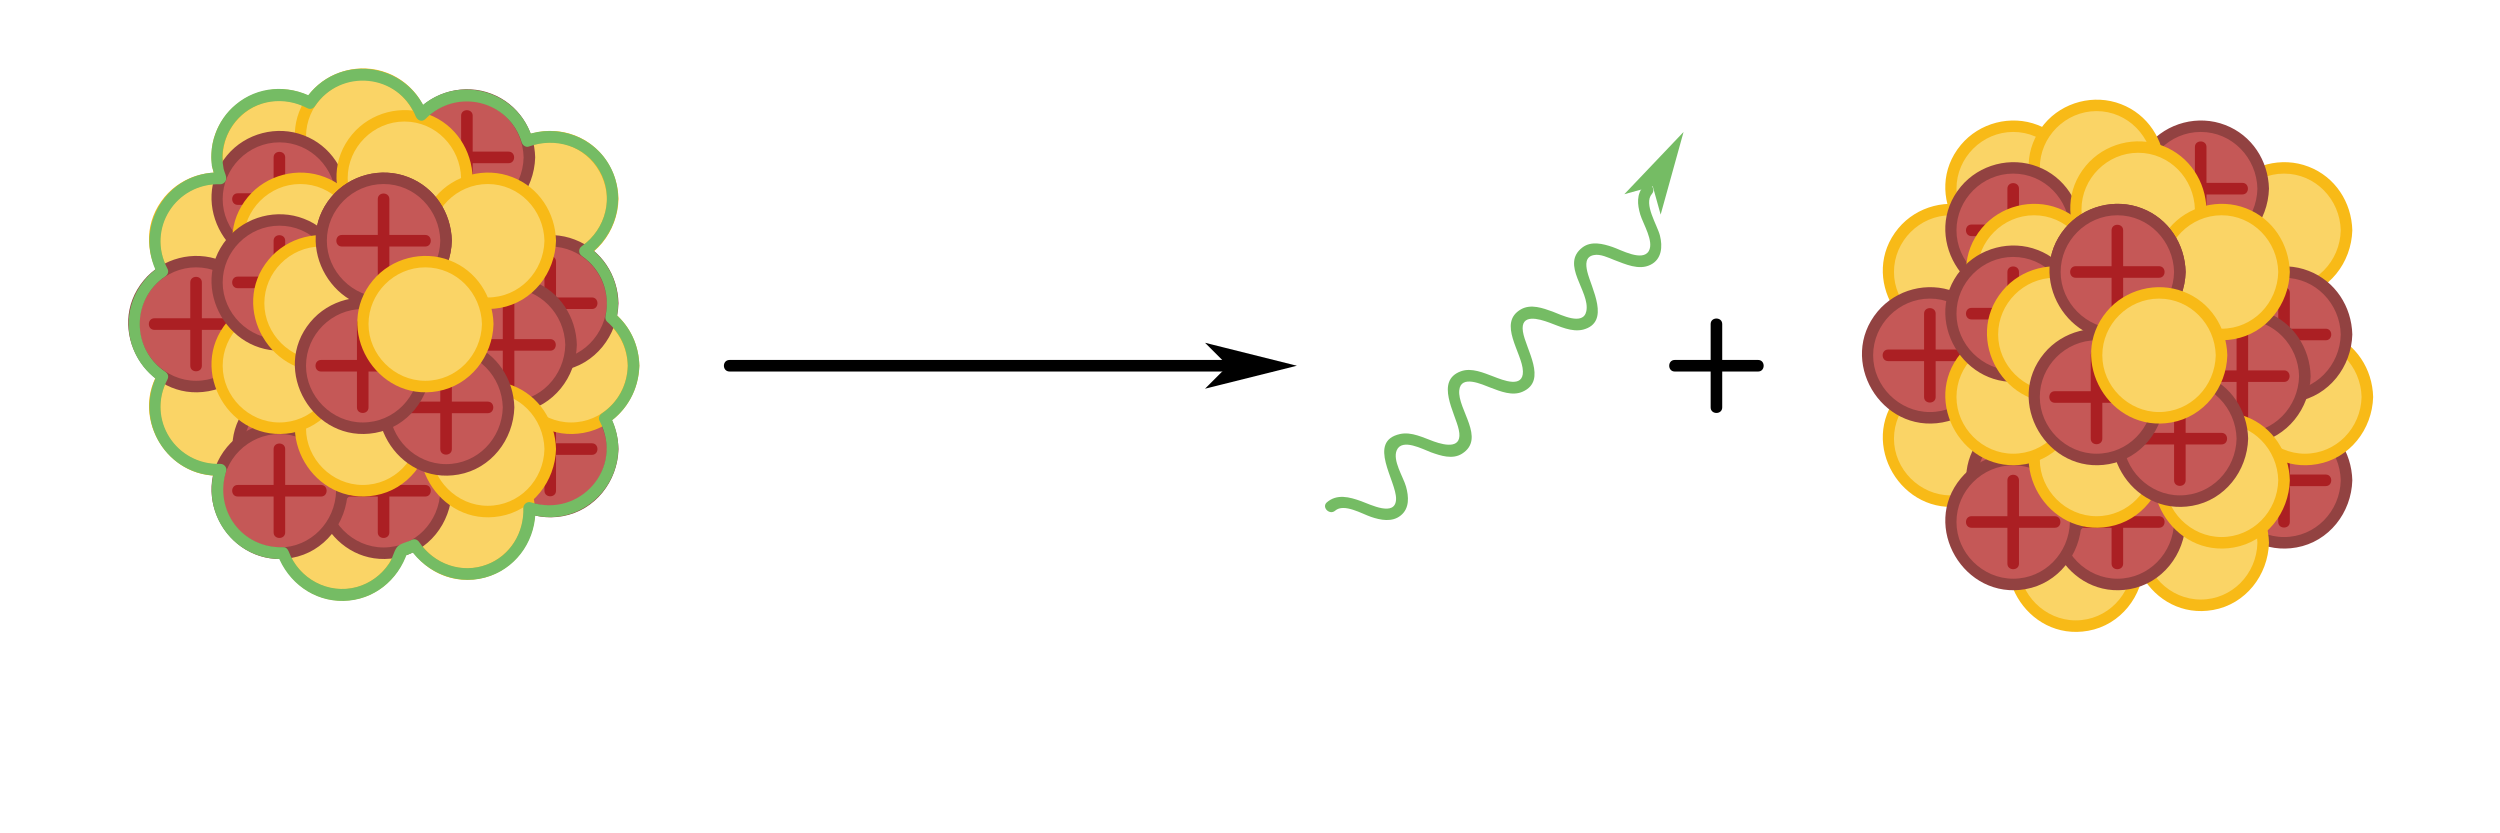 <?xml version="1.0" encoding="utf-8"?>
<!-- Generator: Adobe Illustrator 19.0.0, SVG Export Plug-In . SVG Version: 6.00 Build 0)  -->
<svg version="1.1" id="Layer_1" xmlns="http://www.w3.org/2000/svg" xmlns:xlink="http://www.w3.org/1999/xlink" x="0px" y="0px"
	 viewBox="0 0 1080 360" style="enable-background:new 0 0 1080 360;" xml:space="preserve">
<style type="text/css">
	.st0{fill:#C55857;}
	.st1{fill:#924241;}
	.st2{fill:#AB1F23;}
	.st3{fill:#FAD466;}
	.st4{fill:#F8BA17;}
	.st5{stroke:#000000;stroke-miterlimit:10;}
	.st6{fill:#75BC64;}
</style>
<g id="XMLID_581_">
	<g id="XMLID_594_">
		<circle id="XMLID_951_" class="st0" cx="237.7" cy="194" r="27"/>
		<g id="XMLID_946_">
			<path id="XMLID_950_" class="st1" d="M262.2,194c-0.3,13.4-10.9,24.5-24.5,24.5c-13.3,0-24.5-11.2-24.5-24.5
				c0-13.4,11.1-24.5,24.5-24.5C251.3,169.5,261.9,180.7,262.2,194c0.1,3.2,5.1,3.2,5,0c-0.3-12.1-7.4-23.1-18.9-27.5
				c-11.6-4.5-25.2-1-33.2,8.6c-17.4,20.9,1.4,52.7,28,47.9c14-2.5,23.7-15,24.1-29C267.3,190.8,262.3,190.8,262.2,194z"/>
		</g>
	</g>
	<g id="XMLID_588_">
		<g id="XMLID_940_">
			<path id="XMLID_944_" class="st2" d="M219.7,196.5c12,0,24,0,36,0c3.2,0,3.2-5,0-5c-12,0-24,0-36,0
				C216.5,191.5,216.5,196.5,219.7,196.5L219.7,196.5z"/>
		</g>
	</g>
	<g id="XMLID_582_">
		<g id="XMLID_934_">
			<path id="XMLID_938_" class="st2" d="M240.2,212c0-12,0-24,0-36c0-3.2-5-3.2-5,0c0,12,0,24,0,36
				C235.2,215.2,240.2,215.2,240.2,212L240.2,212z"/>
		</g>
	</g>
</g>
<g id="XMLID_254_">
	<circle id="XMLID_932_" class="st3" cx="120.7" cy="68" r="27"/>
	<g id="XMLID_927_">
		<path id="XMLID_931_" class="st4" d="M145.2,68c-0.3,13.4-10.9,24.5-24.5,24.5c-13.3,0-24.5-11.2-24.5-24.5
			c0-13.4,11.1-24.5,24.5-24.5C134.3,43.5,144.9,54.7,145.2,68c0.1,3.2,5.1,3.2,5,0c-0.3-12.1-7.4-23.1-18.9-27.5
			c-11.6-4.5-25.2-1-33.2,8.6c-17.4,20.9,1.4,52.7,28,47.9c14-2.5,23.7-15,24.1-29C150.3,64.8,145.3,64.8,145.2,68z"/>
	</g>
</g>
<g id="XMLID_107_">
	<circle id="XMLID_873_" class="st3" cx="237.7" cy="86" r="27"/>
	<g id="XMLID_868_">
		<path id="XMLID_872_" class="st4" d="M262.2,86c-0.3,13.4-10.9,24.5-24.5,24.5c-13.3,0-24.5-11.2-24.5-24.5
			c0-13.4,11.1-24.5,24.5-24.5C251.3,61.5,261.9,72.7,262.2,86c0.1,3.2,5.1,3.2,5,0c-0.3-12.1-7.4-23.1-18.9-27.5
			c-11.6-4.5-25.2-1-33.2,8.6c-17.4,20.9,1.4,52.7,28,47.9c14-2.5,23.7-15,24.1-29C267.3,82.8,262.3,82.8,262.2,86z"/>
	</g>
</g>
<g id="XMLID_106_">
	<circle id="XMLID_866_" class="st3" cx="93.7" cy="176" r="27"/>
	<g id="XMLID_861_">
		<path id="XMLID_865_" class="st4" d="M118.2,176c-0.3,13.4-10.9,24.5-24.5,24.5c-13.3,0-24.5-11.2-24.5-24.5
			c0-13.4,11.1-24.5,24.5-24.5C107.3,151.5,117.9,162.7,118.2,176c0.1,3.2,5.1,3.2,5,0c-0.3-12.1-7.4-23.1-18.9-27.5
			c-11.6-4.5-25.2-1-33.2,8.6c-17.4,20.9,1.4,52.7,28,47.9c14-2.5,23.7-15,24.1-29C123.3,172.8,118.3,172.8,118.2,176z"/>
	</g>
</g>
<g id="XMLID_263_">
	<g id="XMLID_105_">
		<circle id="XMLID_859_" class="st0" cx="201.7" cy="68" r="27"/>
		<g id="XMLID_854_">
			<path id="XMLID_858_" class="st1" d="M226.2,68c-0.3,13.4-10.9,24.5-24.5,24.5c-13.3,0-24.5-11.2-24.5-24.5
				c0-13.4,11.1-24.5,24.5-24.5C215.3,43.5,225.9,54.7,226.2,68c0.1,3.2,5.1,3.2,5,0c-0.3-12.1-7.4-23.1-18.9-27.5
				c-11.6-4.5-25.2-1-33.2,8.6c-17.4,20.9,1.4,52.7,28,47.9c14-2.5,23.7-15,24.1-29C231.3,64.8,226.3,64.8,226.2,68z"/>
		</g>
	</g>
	<g id="XMLID_104_">
		<g id="XMLID_848_">
			<path id="XMLID_852_" class="st2" d="M183.7,70.5c12,0,24,0,36,0c3.2,0,3.2-5,0-5c-12,0-24,0-36,0
				C180.5,65.5,180.5,70.5,183.7,70.5L183.7,70.5z"/>
		</g>
	</g>
	<g id="XMLID_103_">
		<g id="XMLID_842_">
			<path id="XMLID_846_" class="st2" d="M204.2,86c0-12,0-24,0-36c0-3.2-5-3.2-5,0c0,12,0,24,0,36C199.2,89.2,204.2,89.2,204.2,86
				L204.2,86z"/>
		</g>
	</g>
</g>
<g id="XMLID_102_">
	<circle id="XMLID_840_" class="st3" cx="246.7" cy="158" r="27"/>
	<g id="XMLID_835_">
		<path id="XMLID_839_" class="st4" d="M271.2,158c-0.3,13.4-10.9,24.5-24.5,24.5c-13.3,0-24.5-11.2-24.5-24.5
			c0-13.4,11.1-24.5,24.5-24.5C260.3,133.5,270.9,144.7,271.2,158c0.1,3.2,5.1,3.2,5,0c-0.3-12.1-7.4-23.1-18.9-27.5
			c-11.6-4.5-25.2-1-33.2,8.6c-17.4,20.9,1.4,52.7,28,47.9c14-2.5,23.7-15,24.1-29C276.3,154.8,271.3,154.8,271.2,158z"/>
	</g>
</g>
<g id="XMLID_158_">
	<circle id="XMLID_833_" class="st3" cx="156.7" cy="59" r="27"/>
	<g id="XMLID_828_">
		<path id="XMLID_832_" class="st4" d="M181.2,59c-0.3,13.4-10.9,24.5-24.5,24.5c-13.3,0-24.5-11.2-24.5-24.5
			c0-13.4,11.1-24.5,24.5-24.5C170.3,34.5,180.9,45.7,181.2,59c0.1,3.2,5.1,3.2,5,0c-0.3-12.1-7.4-23.1-18.9-27.5
			c-11.6-4.5-25.2-1-33.2,8.6c-17.4,20.9,1.4,52.7,28,47.9c14-2.5,23.7-15,24.1-29C186.3,55.8,181.3,55.8,181.2,59z"/>
	</g>
</g>
<g id="XMLID_168_">
	<circle id="XMLID_826_" class="st3" cx="201.7" cy="221" r="27"/>
	<g id="XMLID_821_">
		<path id="XMLID_825_" class="st4" d="M226.2,221c-0.3,13.4-10.9,24.5-24.5,24.5c-13.3,0-24.5-11.2-24.5-24.5
			c0-13.4,11.1-24.5,24.5-24.5C215.3,196.5,225.9,207.7,226.2,221c0.1,3.2,5.1,3.2,5,0c-0.3-12.1-7.4-23.1-18.9-27.5
			c-11.6-4.5-25.2-1-33.2,8.6c-17.4,20.9,1.4,52.7,28,47.9c14-2.5,23.7-15,24.1-29C231.3,217.8,226.3,217.8,226.2,221z"/>
	</g>
</g>
<g id="XMLID_251_">
	<circle id="XMLID_819_" class="st3" cx="147.7" cy="230" r="27"/>
	<g id="XMLID_814_">
		<path id="XMLID_818_" class="st4" d="M172.2,230c-0.3,13.4-10.9,24.5-24.5,24.5c-13.3,0-24.5-11.2-24.5-24.5
			c0-13.4,11.1-24.5,24.5-24.5C161.3,205.5,171.9,216.7,172.2,230c0.1,3.2,5.1,3.2,5,0c-0.3-12.1-7.4-23.1-18.9-27.5
			c-11.6-4.5-25.2-1-33.2,8.6c-17.4,20.9,1.4,52.7,28,47.9c14-2.5,23.7-15,24.1-29C177.3,226.8,172.3,226.8,172.2,230z"/>
	</g>
</g>
<g id="XMLID_244_">
	<circle id="XMLID_812_" class="st3" cx="93.7" cy="104" r="27"/>
	<g id="XMLID_807_">
		<path id="XMLID_811_" class="st4" d="M118.2,104c-0.3,13.4-10.9,24.5-24.5,24.5c-13.3,0-24.5-11.2-24.5-24.5
			c0-13.4,11.1-24.5,24.5-24.5C107.3,79.5,117.9,90.7,118.2,104c0.1,3.2,5.1,3.2,5,0c-0.3-12.1-7.4-23.1-18.9-27.5
			c-11.6-4.5-25.2-1-33.2,8.6c-17.4,20.9,1.4,52.7,28,47.9c14-2.5,23.7-15,24.1-29C123.3,100.8,118.3,100.8,118.2,104z"/>
	</g>
</g>
<g id="XMLID_276_">
	<g id="XMLID_290_">
		<circle id="XMLID_805_" class="st0" cx="237.7" cy="131" r="27"/>
		<g id="XMLID_800_">
			<path id="XMLID_804_" class="st1" d="M262.2,131c-0.3,13.4-10.9,24.5-24.5,24.5c-13.3,0-24.5-11.2-24.5-24.5
				c0-13.4,11.1-24.5,24.5-24.5C251.3,106.5,261.9,117.7,262.2,131c0.1,3.2,5.1,3.2,5,0c-0.3-12.1-7.4-23.1-18.9-27.5
				c-11.6-4.5-25.2-1-33.2,8.6c-17.4,20.9,1.4,52.7,28,47.9c14-2.5,23.7-15,24.1-29C267.3,127.8,262.3,127.8,262.2,131z"/>
		</g>
	</g>
	<g id="XMLID_289_">
		<g id="XMLID_794_">
			<path id="XMLID_798_" class="st2" d="M219.7,133.5c12,0,24,0,36,0c3.2,0,3.2-5,0-5c-12,0-24,0-36,0
				C216.5,128.5,216.5,133.5,219.7,133.5L219.7,133.5z"/>
		</g>
	</g>
	<g id="XMLID_282_">
		<g id="XMLID_788_">
			<path id="XMLID_792_" class="st2" d="M240.2,149c0-12,0-24,0-36c0-3.2-5-3.2-5,0c0,12,0,24,0,36
				C235.2,152.2,240.2,152.2,240.2,149L240.2,149z"/>
		</g>
	</g>
</g>
<g id="XMLID_297_">
	<g id="XMLID_321_">
		<circle id="XMLID_786_" class="st0" cx="219.7" cy="149" r="27"/>
		<g id="XMLID_781_">
			<path id="XMLID_785_" class="st1" d="M244.2,149c-0.3,13.4-10.9,24.5-24.5,24.5c-13.3,0-24.5-11.2-24.5-24.5
				c0-13.4,11.1-24.5,24.5-24.5C233.3,124.5,243.9,135.7,244.2,149c0.1,3.2,5.1,3.2,5,0c-0.3-12.1-7.4-23.1-18.9-27.5
				c-11.6-4.5-25.2-1-33.2,8.6c-17.4,20.9,1.4,52.7,28,47.9c14-2.5,23.7-15,24.1-29C249.3,145.8,244.3,145.8,244.2,149z"/>
		</g>
	</g>
	<g id="XMLID_314_">
		<g id="XMLID_775_">
			<path id="XMLID_779_" class="st2" d="M201.7,151.5c12,0,24,0,36,0c3.2,0,3.2-5,0-5c-12,0-24,0-36,0
				C198.5,146.5,198.5,151.5,201.7,151.5L201.7,151.5z"/>
		</g>
	</g>
	<g id="XMLID_308_">
		<g id="XMLID_769_">
			<path id="XMLID_773_" class="st2" d="M222.2,167c0-12,0-24,0-36c0-3.2-5-3.2-5,0c0,12,0,24,0,36
				C217.2,170.2,222.2,170.2,222.2,167L222.2,167z"/>
		</g>
	</g>
</g>
<g id="XMLID_328_">
	<g id="XMLID_340_">
		<circle id="XMLID_767_" class="st0" cx="165.7" cy="212" r="27"/>
		<g id="XMLID_762_">
			<path id="XMLID_766_" class="st1" d="M190.2,212c-0.3,13.4-10.9,24.5-24.5,24.5c-13.3,0-24.5-11.2-24.5-24.5
				c0-13.4,11.1-24.5,24.5-24.5C179.3,187.5,189.9,198.7,190.2,212c0.1,3.2,5.1,3.2,5,0c-0.3-12.1-7.4-23.1-18.9-27.5
				c-11.6-4.5-25.2-1-33.2,8.6c-17.4,20.9,1.4,52.7,28,47.9c14-2.5,23.7-15,24.1-29C195.3,208.8,190.3,208.8,190.2,212z"/>
		</g>
	</g>
	<g id="XMLID_339_">
		<g id="XMLID_756_">
			<path id="XMLID_760_" class="st2" d="M147.7,214.5c12,0,24,0,36,0c3.2,0,3.2-5,0-5c-12,0-24,0-36,0
				C144.5,209.5,144.5,214.5,147.7,214.5L147.7,214.5z"/>
		</g>
	</g>
	<g id="XMLID_335_">
		<g id="XMLID_750_">
			<path id="XMLID_754_" class="st2" d="M168.2,230c0-12,0-24,0-36c0-3.2-5-3.2-5,0c0,12,0,24,0,36
				C163.2,233.2,168.2,233.2,168.2,230L168.2,230z"/>
		</g>
	</g>
</g>
<g id="XMLID_346_">
	<g id="XMLID_363_">
		<circle id="XMLID_748_" class="st0" cx="129.7" cy="194" r="27"/>
		<g id="XMLID_743_">
			<path id="XMLID_747_" class="st1" d="M154.2,194c-0.3,13.4-10.9,24.5-24.5,24.5c-13.3,0-24.5-11.2-24.5-24.5
				c0-13.4,11.1-24.5,24.5-24.5C143.3,169.5,153.9,180.7,154.2,194c0.1,3.2,5.1,3.2,5,0c-0.3-12.1-7.4-23.1-18.9-27.5
				c-11.6-4.5-25.2-1-33.2,8.6c-17.4,20.9,1.4,52.7,28,47.9c14-2.5,23.7-15,24.1-29C159.3,190.8,154.3,190.8,154.2,194z"/>
		</g>
	</g>
	<g id="XMLID_362_">
		<g id="XMLID_737_">
			<path id="XMLID_741_" class="st2" d="M111.7,196.5c12,0,24,0,36,0c3.2,0,3.2-5,0-5c-12,0-24,0-36,0
				C108.5,191.5,108.5,196.5,111.7,196.5L111.7,196.5z"/>
		</g>
	</g>
	<g id="XMLID_352_">
		<g id="XMLID_731_">
			<path id="XMLID_735_" class="st2" d="M132.2,212c0-12,0-24,0-36c0-3.2-5-3.2-5,0c0,12,0,24,0,36
				C127.2,215.2,132.2,215.2,132.2,212L132.2,212z"/>
		</g>
	</g>
</g>
<g id="XMLID_369_">
	<g id="XMLID_386_">
		<circle id="XMLID_729_" class="st0" cx="84.7" cy="140" r="27"/>
		<g id="XMLID_724_">
			<path id="XMLID_728_" class="st1" d="M109.2,140c-0.3,13.4-10.9,24.5-24.5,24.5c-13.3,0-24.5-11.2-24.5-24.5
				c0-13.4,11.1-24.5,24.5-24.5C98.3,115.5,108.9,126.7,109.2,140c0.1,3.2,5.1,3.2,5,0c-0.3-12.1-7.4-23.1-18.9-27.5
				c-11.6-4.5-25.2-1-33.2,8.6c-17.4,20.9,1.4,52.7,28,47.9c14-2.5,23.7-15,24.1-29C114.3,136.8,109.3,136.8,109.2,140z"/>
		</g>
	</g>
	<g id="XMLID_385_">
		<g id="XMLID_718_">
			<path id="XMLID_722_" class="st2" d="M66.7,142.5c12,0,24,0,36,0c3.2,0,3.2-5,0-5c-12,0-24,0-36,0
				C63.5,137.5,63.5,142.5,66.7,142.5L66.7,142.5z"/>
		</g>
	</g>
	<g id="XMLID_375_">
		<g id="XMLID_712_">
			<path id="XMLID_716_" class="st2" d="M87.2,158c0-12,0-24,0-36c0-3.2-5-3.2-5,0c0,12,0,24,0,36C82.2,161.2,87.2,161.2,87.2,158
				L87.2,158z"/>
		</g>
	</g>
</g>
<g id="XMLID_392_">
	<g id="XMLID_409_">
		<circle id="XMLID_710_" class="st0" cx="120.7" cy="212" r="27"/>
		<g id="XMLID_705_">
			<path id="XMLID_709_" class="st1" d="M145.2,212c-0.3,13.4-10.9,24.5-24.5,24.5c-13.3,0-24.5-11.2-24.5-24.5
				c0-13.4,11.1-24.5,24.5-24.5C134.3,187.5,144.9,198.7,145.2,212c0.1,3.2,5.1,3.2,5,0c-0.3-12.1-7.4-23.1-18.9-27.5
				c-11.6-4.5-25.2-1-33.2,8.6c-17.4,20.9,1.4,52.7,28,47.9c14-2.5,23.7-15,24.1-29C150.3,208.8,145.3,208.8,145.2,212z"/>
		</g>
	</g>
	<g id="XMLID_408_">
		<g id="XMLID_699_">
			<path id="XMLID_703_" class="st2" d="M102.7,214.5c12,0,24,0,36,0c3.2,0,3.2-5,0-5c-12,0-24,0-36,0
				C99.5,209.5,99.5,214.5,102.7,214.5L102.7,214.5z"/>
		</g>
	</g>
	<g id="XMLID_398_">
		<g id="XMLID_693_">
			<path id="XMLID_697_" class="st2" d="M123.2,230c0-12,0-24,0-36c0-3.2-5-3.2-5,0c0,12,0,24,0,36
				C118.2,233.2,123.2,233.2,123.2,230L123.2,230z"/>
		</g>
	</g>
</g>
<g id="XMLID_415_">
	<g id="XMLID_432_">
		<circle id="XMLID_691_" class="st0" cx="120.7" cy="86" r="27"/>
		<g id="XMLID_686_">
			<path id="XMLID_690_" class="st1" d="M145.2,86c-0.3,13.4-10.9,24.5-24.5,24.5c-13.3,0-24.5-11.2-24.5-24.5
				c0-13.4,11.1-24.5,24.5-24.5C134.3,61.5,144.9,72.7,145.2,86c0.1,3.2,5.1,3.2,5,0c-0.3-12.1-7.4-23.1-18.9-27.5
				c-11.6-4.5-25.2-1-33.2,8.6c-17.4,20.9,1.4,52.7,28,47.9c14-2.5,23.7-15,24.1-29C150.3,82.8,145.3,82.8,145.2,86z"/>
		</g>
	</g>
	<g id="XMLID_431_">
		<g id="XMLID_680_">
			<path id="XMLID_684_" class="st2" d="M102.7,88.5c12,0,24,0,36,0c3.2,0,3.2-5,0-5c-12,0-24,0-36,0
				C99.5,83.5,99.5,88.5,102.7,88.5L102.7,88.5z"/>
		</g>
	</g>
	<g id="XMLID_421_">
		<g id="XMLID_674_">
			<path id="XMLID_678_" class="st2" d="M123.2,104c0-12,0-24,0-36c0-3.2-5-3.2-5,0c0,12,0,24,0,36
				C118.2,107.2,123.2,107.2,123.2,104L123.2,104z"/>
		</g>
	</g>
</g>
<g id="XMLID_165_">
	<circle id="XMLID_672_" class="st3" cx="174.7" cy="77" r="27"/>
	<g id="XMLID_667_">
		<path id="XMLID_671_" class="st4" d="M199.2,77c-0.3,13.4-10.9,24.5-24.5,24.5c-13.3,0-24.5-11.2-24.5-24.5
			c0-13.4,11.1-24.5,24.5-24.5C188.3,52.5,198.9,63.7,199.2,77c0.1,3.2,5.1,3.2,5,0c-0.3-12.1-7.4-23.1-18.9-27.5
			c-11.6-4.5-25.2-1-33.2,8.6c-17.4,20.9,1.4,52.7,28,47.9c14-2.5,23.7-15,24.1-29C204.3,73.8,199.3,73.8,199.2,77z"/>
	</g>
</g>
<g id="XMLID_166_">
	<circle id="XMLID_665_" class="st3" cx="210.7" cy="104" r="27"/>
	<g id="XMLID_660_">
		<path id="XMLID_664_" class="st4" d="M235.2,104c-0.3,13.4-10.9,24.5-24.5,24.5c-13.3,0-24.5-11.2-24.5-24.5
			c0-13.4,11.1-24.5,24.5-24.5C224.3,79.5,234.9,90.7,235.2,104c0.1,3.2,5.1,3.2,5,0c-0.3-12.1-7.4-23.1-18.9-27.5
			c-11.6-4.5-25.2-1-33.2,8.6c-17.4,20.9,1.4,52.7,28,47.9c14-2.5,23.7-15,24.1-29C240.3,100.8,235.3,100.8,235.2,104z"/>
	</g>
</g>
<g id="XMLID_167_">
	<circle id="XMLID_658_" class="st3" cx="210.7" cy="194" r="27"/>
	<g id="XMLID_653_">
		<path id="XMLID_657_" class="st4" d="M235.2,194c-0.3,13.4-10.9,24.5-24.5,24.5c-13.3,0-24.5-11.2-24.5-24.5
			c0-13.4,11.1-24.5,24.5-24.5C224.3,169.5,234.9,180.7,235.2,194c0.1,3.2,5.1,3.2,5,0c-0.3-12.1-7.4-23.1-18.9-27.5
			c-11.6-4.5-25.2-1-33.2,8.6c-17.4,20.9,1.4,52.7,28,47.9c14-2.5,23.7-15,24.1-29C240.3,190.8,235.3,190.8,235.2,194z"/>
	</g>
</g>
<g id="XMLID_225_">
	<circle id="XMLID_651_" class="st3" cx="156.7" cy="185" r="27"/>
	<g id="XMLID_646_">
		<path id="XMLID_650_" class="st4" d="M181.2,185c-0.3,13.4-10.9,24.5-24.5,24.5c-13.3,0-24.5-11.2-24.5-24.5
			c0-13.4,11.1-24.5,24.5-24.5C170.3,160.5,180.9,171.7,181.2,185c0.1,3.2,5.1,3.2,5,0c-0.3-12.1-7.4-23.1-18.9-27.5
			c-11.6-4.5-25.2-1-33.2,8.6c-17.4,20.9,1.4,52.7,28,47.9c14-2.5,23.7-15,24.1-29C186.3,181.8,181.3,181.8,181.2,185z"/>
	</g>
</g>
<g id="XMLID_232_">
	<circle id="XMLID_644_" class="st3" cx="120.7" cy="158" r="27"/>
	<g id="XMLID_639_">
		<path id="XMLID_643_" class="st4" d="M145.2,158c-0.3,13.4-10.9,24.5-24.5,24.5c-13.3,0-24.5-11.2-24.5-24.5
			c0-13.4,11.1-24.5,24.5-24.5C134.3,133.5,144.9,144.7,145.2,158c0.1,3.2,5.1,3.2,5,0c-0.3-12.1-7.4-23.1-18.9-27.5
			c-11.6-4.5-25.2-1-33.2,8.6c-17.4,20.9,1.4,52.7,28,47.9c14-2.5,23.7-15,24.1-29C150.3,154.8,145.3,154.8,145.2,158z"/>
	</g>
</g>
<g id="XMLID_238_">
	<circle id="XMLID_637_" class="st3" cx="129.7" cy="104" r="27"/>
	<g id="XMLID_632_">
		<path id="XMLID_636_" class="st4" d="M154.2,104c-0.3,13.4-10.9,24.5-24.5,24.5c-13.3,0-24.5-11.2-24.5-24.5
			c0-13.4,11.1-24.5,24.5-24.5C143.3,79.5,153.9,90.7,154.2,104c0.1,3.2,5.1,3.2,5,0c-0.3-12.1-7.4-23.1-18.9-27.5
			c-11.6-4.5-25.2-1-33.2,8.6c-17.4,20.9,1.4,52.7,28,47.9c14-2.5,23.7-15,24.1-29C159.3,100.8,154.3,100.8,154.2,104z"/>
	</g>
</g>
<g id="XMLID_256_">
	<g id="XMLID_299_">
		<circle id="XMLID_630_" class="st0" cx="192.7" cy="176" r="27"/>
		<g id="XMLID_625_">
			<path id="XMLID_629_" class="st1" d="M217.2,176c-0.3,13.4-10.9,24.5-24.5,24.5c-13.3,0-24.5-11.2-24.5-24.5
				c0-13.4,11.1-24.5,24.5-24.5C206.3,151.5,216.9,162.7,217.2,176c0.1,3.2,5.1,3.2,5,0c-0.3-12.1-7.4-23.1-18.9-27.5
				c-11.6-4.5-25.2-1-33.2,8.6c-17.4,20.9,1.4,52.7,28,47.9c14-2.5,23.7-15,24.1-29C222.3,172.8,217.3,172.8,217.2,176z"/>
		</g>
	</g>
	<g id="XMLID_281_">
		<g id="XMLID_619_">
			<path id="XMLID_623_" class="st2" d="M174.7,178.5c12,0,24,0,36,0c3.2,0,3.2-5,0-5c-12,0-24,0-36,0
				C171.5,173.5,171.5,178.5,174.7,178.5L174.7,178.5z"/>
		</g>
	</g>
	<g id="XMLID_272_">
		<g id="XMLID_613_">
			<path id="XMLID_617_" class="st2" d="M195.2,194c0-12,0-24,0-36c0-3.2-5-3.2-5,0c0,12,0,24,0,36
				C190.2,197.2,195.2,197.2,195.2,194L195.2,194z"/>
		</g>
	</g>
</g>
<g id="XMLID_501_">
	<g id="XMLID_513_">
		<circle id="XMLID_611_" class="st0" cx="120.7" cy="122" r="27"/>
		<g id="XMLID_606_">
			<path id="XMLID_610_" class="st1" d="M145.2,122c-0.3,13.4-10.9,24.5-24.5,24.5c-13.3,0-24.5-11.2-24.5-24.5
				c0-13.4,11.1-24.5,24.5-24.5C134.3,97.5,144.9,108.7,145.2,122c0.1,3.2,5.1,3.2,5,0c-0.3-12.1-7.4-23.1-18.9-27.5
				c-11.6-4.5-25.2-1-33.2,8.6c-17.4,20.9,1.4,52.7,28,47.9c14-2.5,23.7-15,24.1-29C150.3,118.8,145.3,118.8,145.2,122z"/>
		</g>
	</g>
	<g id="XMLID_512_">
		<g id="XMLID_600_">
			<path id="XMLID_604_" class="st2" d="M102.7,124.5c12,0,24,0,36,0c3.2,0,3.2-5,0-5c-12,0-24,0-36,0
				C99.5,119.5,99.5,124.5,102.7,124.5L102.7,124.5z"/>
		</g>
	</g>
	<g id="XMLID_502_">
		<g id="XMLID_593_">
			<path id="XMLID_598_" class="st2" d="M123.2,140c0-12,0-24,0-36c0-3.2-5-3.2-5,0c0,12,0,24,0,36
				C118.2,143.2,123.2,143.2,123.2,140L123.2,140z"/>
		</g>
	</g>
</g>
<g id="XMLID_519_">
	<g id="XMLID_536_">
		<circle id="XMLID_591_" class="st0" cx="165.7" cy="104" r="27"/>
		<g id="XMLID_585_">
			<path id="XMLID_590_" class="st1" d="M190.2,104c-0.3,13.4-10.9,24.5-24.5,24.5c-13.3,0-24.5-11.2-24.5-24.5
				c0-13.4,11.1-24.5,24.5-24.5C179.3,79.5,189.9,90.7,190.2,104c0.1,3.2,5.1,3.2,5,0c-0.3-12.1-7.4-23.1-18.9-27.5
				c-11.6-4.5-25.2-1-33.2,8.6c-17.4,20.9,1.4,52.7,28,47.9c14-2.5,23.7-15,24.1-29C195.3,100.8,190.3,100.8,190.2,104z"/>
		</g>
	</g>
	<g id="XMLID_535_">
		<g id="XMLID_577_">
			<path id="XMLID_583_" class="st2" d="M147.7,106.5c12,0,24,0,36,0c3.2,0,3.2-5,0-5c-12,0-24,0-36,0
				C144.5,101.5,144.5,106.5,147.7,106.5L147.7,106.5z"/>
		</g>
	</g>
	<g id="XMLID_525_">
		<g id="XMLID_571_">
			<path id="XMLID_575_" class="st2" d="M168.2,122c0-12,0-24,0-36c0-3.2-5-3.2-5,0c0,12,0,24,0,36
				C163.2,125.2,168.2,125.2,168.2,122L168.2,122z"/>
		</g>
	</g>
</g>
<g id="XMLID_18_">
	<circle id="XMLID_569_" class="st3" cx="138.7" cy="131" r="27"/>
	<g id="XMLID_564_">
		<path id="XMLID_568_" class="st4" d="M163.2,131c-0.3,13.4-10.9,24.5-24.5,24.5c-13.3,0-24.5-11.2-24.5-24.5
			c0-13.4,11.1-24.5,24.5-24.5C152.3,106.5,162.9,117.7,163.2,131c0.1,3.2,5.1,3.2,5,0c-0.3-12.1-7.4-23.1-18.9-27.5
			c-11.6-4.5-25.2-1-33.2,8.6c-17.4,20.9,1.4,52.7,28,47.9c14-2.5,23.7-15,24.1-29C168.3,127.8,163.3,127.8,163.2,131z"/>
	</g>
</g>
<g id="XMLID_11_">
	<g id="XMLID_17_">
		<circle id="XMLID_562_" class="st0" cx="165.7" cy="104" r="27"/>
		<g id="XMLID_557_">
			<path id="XMLID_561_" class="st1" d="M190.2,104c-0.3,13.4-10.9,24.5-24.5,24.5c-13.3,0-24.5-11.2-24.5-24.5
				c0-13.4,11.1-24.5,24.5-24.5C179.3,79.5,189.9,90.7,190.2,104c0.1,3.2,5.1,3.2,5,0c-0.3-12.1-7.4-23.1-18.9-27.5
				c-11.6-4.5-25.2-1-33.2,8.6c-17.4,20.9,1.4,52.7,28,47.9c14-2.5,23.7-15,24.1-29C195.3,100.8,190.3,100.8,190.2,104z"/>
		</g>
	</g>
	<g id="XMLID_16_">
		<g id="XMLID_551_">
			<path id="XMLID_555_" class="st2" d="M147.7,106.5c12,0,24,0,36,0c3.2,0,3.2-5,0-5c-12,0-24,0-36,0
				C144.5,101.5,144.5,106.5,147.7,106.5L147.7,106.5z"/>
		</g>
	</g>
	<g id="XMLID_15_">
		<g id="XMLID_545_">
			<path id="XMLID_549_" class="st2" d="M168.2,122c0-12,0-24,0-36c0-3.2-5-3.2-5,0c0,12,0,24,0,36
				C163.2,125.2,168.2,125.2,168.2,122L168.2,122z"/>
		</g>
	</g>
</g>
<g id="XMLID_3_">
	<g id="XMLID_6_">
		<circle id="XMLID_534_" class="st0" cx="156.7" cy="158" r="27"/>
		<g id="XMLID_529_">
			<path id="XMLID_533_" class="st1" d="M181.2,158c-0.3,13.4-10.9,24.5-24.5,24.5c-13.3,0-24.5-11.2-24.5-24.5
				c0-13.4,11.1-24.5,24.5-24.5C170.3,133.5,180.9,144.7,181.2,158c0.1,3.2,5.1,3.2,5,0c-0.3-12.1-7.4-23.1-18.9-27.5
				c-11.6-4.5-25.2-1-33.2,8.6c-17.4,20.9,1.4,52.7,28,47.9c14-2.5,23.7-15,24.1-29C186.3,154.8,181.3,154.8,181.2,158z"/>
		</g>
	</g>
	<g id="XMLID_5_">
		<g id="XMLID_522_">
			<path id="XMLID_527_" class="st2" d="M138.7,160.5c12,0,24,0,36,0c3.2,0,3.2-5,0-5c-12,0-24,0-36,0
				C135.5,155.5,135.5,160.5,138.7,160.5L138.7,160.5z"/>
		</g>
	</g>
	<g id="XMLID_4_">
		<g id="XMLID_515_">
			<path id="XMLID_520_" class="st2" d="M159.2,176c0-12,0-24,0-36c0-3.2-5-3.2-5,0c0,12,0,24,0,36
				C154.2,179.2,159.2,179.2,159.2,176L159.2,176z"/>
		</g>
	</g>
</g>
<g id="XMLID_25_">
	<line id="XMLID_59_" x1="315.2" y1="158" x2="549.2" y2="158"/>
	<g id="XMLID_40_">
		<path id="XMLID_44_" d="M315.2,160.5c26.4,0,52.7,0,79.1,0c42,0,84,0,126,0c9.6,0,19.2,0,28.8,0c3.2,0,3.2-5,0-5
			c-26.4,0-52.7,0-79.1,0c-42,0-84,0-126,0c-9.6,0-19.2,0-28.8,0C311.9,155.5,311.9,160.5,315.2,160.5L315.2,160.5z"/>
	</g>
</g>
<g id="XMLID_26_">
	<g id="XMLID_28_">
		<line id="XMLID_58_" x1="723.5" y1="158" x2="759.5" y2="158"/>
		<g id="XMLID_53_">
			<path id="XMLID_57_" d="M723.5,160.5c12,0,24,0,36,0c3.2,0,3.2-5,0-5c-12,0-24,0-36,0C720.3,155.5,720.3,160.5,723.5,160.5
				L723.5,160.5z"/>
		</g>
	</g>
	<g id="XMLID_27_">
		<line id="XMLID_51_" x1="741.5" y1="176" x2="741.5" y2="140"/>
		<g id="XMLID_46_">
			<path id="XMLID_50_" d="M744,176c0-12,0-24,0-36c0-3.2-5-3.2-5,0c0,12,0,24,0,36C739,179.2,744,179.2,744,176L744,176z"/>
		</g>
	</g>
</g>
<g id="XMLID_10_">
	<circle id="XMLID_867_" class="st3" cx="183.7" cy="140" r="27"/>
	<g id="XMLID_542_">
		<path id="XMLID_860_" class="st4" d="M208.2,140c-0.3,13.4-10.9,24.5-24.5,24.5c-13.3,0-24.5-11.2-24.5-24.5
			c0-13.4,11.1-24.5,24.5-24.5C197.3,115.5,207.9,126.7,208.2,140c0.1,3.2,5.1,3.2,5,0c-0.3-12.1-7.4-23.1-18.9-27.5
			c-11.6-4.5-25.2-1-33.2,8.6c-17.4,20.9,1.4,52.7,28,47.9c14-2.5,23.7-15,24.1-29C213.3,136.8,208.3,136.8,208.2,140z"/>
	</g>
</g>
<polygon id="XMLID_2_" class="st5" points="522.2,167 558.2,158 522.2,149 531.2,158 "/>
<g id="XMLID_1023_">
	<g id="XMLID_875_">
		<path id="XMLID_879_" class="st6" d="M276.2,158c-0.2-8.8-3.8-16.7-10.5-22.5c0.2,0.8,0.4,1.6,0.6,2.4
			c2.6-12.4-2.1-24.3-12.5-31.6c0,1.4,0,2.9,0,4.3c12.2-8.6,17-24.6,10-38.2c-6.9-13.4-22.8-19-36.8-14c1,0.6,2.1,1.2,3.1,1.7
			c-6.5-21.9-33.8-28.7-49.9-12.5c1.4,0.4,2.8,0.7,4.2,1.1c-9.1-22.5-39-25.8-52.6-5.7c1.1-0.3,2.3-0.6,3.4-0.9
			c-10.9-5.7-23.9-4.9-33.4,3.1c-4,3.3-7.1,7.8-8.8,12.7c-1,2.7-1.6,5.7-1.7,8.6c-0.1,1.7,0,3.4,0.2,5.1c0.1,0.7,1.4,4.6,1.4,4.7
			c0.8-0.6,1.6-1.2,2.4-1.8c-23.2-0.7-37.9,23.5-27.2,44c0.3-1.1,0.6-2.3,0.9-3.4c-17.9,12.1-17.9,37.7,0,49.8
			c-0.3-1.1-0.6-2.3-0.9-3.4c-10.7,20.4,4.1,44.7,27.2,44c-0.8-1.1-1.6-2.1-2.4-3.2c-6.3,19.9,8.5,39.8,29.4,39.2
			c-0.8-0.6-1.6-1.2-2.4-1.8c4.5,11.9,15.6,20.2,28.6,19.9c12.9-0.3,23.5-8.9,27.5-21c-0.6,0.6-1.2,1.2-1.7,1.7
			c2.1-0.7,4.1-1.5,6-2.6c-1.1-0.3-2.3-0.6-3.4-0.9c7.7,11.3,21.8,16.7,34.9,12c12.3-4.4,19.9-16.4,19.5-29.3
			c-1.1,0.8-2.1,1.6-3.2,2.4c25.7,8.2,47.9-18.6,35.4-42.4c-0.3,1.1-0.6,2.3-0.9,3.4C271,177.1,275.9,168.3,276.2,158
			c0.1-3.2-4.9-3.2-5,0c-0.2,8.5-4.2,15.8-11.2,20.6c-1.2,0.8-1.6,2.2-0.9,3.4c10.5,20.1-8.5,41.8-29.8,35c-1.5-0.5-3.2,0.8-3.2,2.4
			c0.3,10.7-5.6,20.7-15.8,24.5c-10.8,4.1-22.8-0.2-29.2-9.7c-0.8-1.2-2.2-1.6-3.4-0.9c-1.9,1-5,1.4-6.3,3.2c-1.4,2-1.8,4.7-3.2,6.8
			c-3.3,5-8.3,8.7-14.1,10.3c-12.3,3.3-25-3.6-29.4-15.4c-0.4-1-1.2-1.9-2.4-1.8c-17.8,0.5-29.9-16-24.6-32.8
			c0.5-1.5-0.8-3.2-2.4-3.2C76,201,63.3,181.2,72.3,164c0.7-1.3,0.3-2.6-0.9-3.4c-14.7-9.9-14.7-31.3,0-41.2
			c1.2-0.8,1.6-2.2,0.9-3.4c-9-17.2,3.7-37,22.9-36.4c1.1,0,2.1-0.8,2.4-1.8c0.5-1.5-0.7-3.4-1-4.9c-0.6-3.1-0.7-6.5,0-9.6
			c0.9-4.5,3.1-8.7,6.3-12.1c7.7-8.2,19.9-9.7,29.8-4.5c1.3,0.7,2.6,0.3,3.4-0.9c11.1-16.4,36-14,43.5,4.5c0.7,1.7,2.7,2.6,4.2,1.1
			c13.4-13.6,36.1-8.1,41.6,10.2c0.4,1.2,1.8,2.2,3.1,1.7c11.4-4.1,24.4-0.3,30.5,10.5c6.4,11.2,2.8,25.2-7.6,32.5
			c-1.6,1.1-1.6,3.2,0,4.3c8.4,5.9,12.3,15.8,10.2,25.9c-0.2,0.8,0,1.8,0.6,2.4c5.7,5,8.8,11.4,9,19
			C271.3,161.2,276.3,161.2,276.2,158z"/>
	</g>
</g>
<g id="XMLID_1_">
	<g id="XMLID_539_">
		<path id="XMLID_882_" class="st6" d="M576.8,220.6c3.8-3.3,11.6,1.4,15.5,2.7c4.1,1.4,9.1,2.4,12.8-0.6c3.9-3.1,3.5-8.2,2.3-12.5
			c-1.2-4.2-5.9-11.3-4-15.7c2.3-5.3,11.3-0.4,14.8,0.9c4.2,1.5,9.3,3.2,13.4,0.6c10.4-6.6-2-19.1-1.2-27.4
			c0.7-6.9,9.9-2.5,13.6-1.1c4.2,1.6,9.4,3.7,13.8,1.7c10.9-4.8,1.2-18.5,0.1-26c-1.2-7.9,6.9-5.5,11.5-3.8c4.4,1.6,9.6,4.2,14.5,3
			c12.1-3.2,3.5-17.9,1.8-25.1c-0.7-3-0.9-6.4,2.8-7.1c2.8-0.6,6.3,1.1,8.8,2.1c4.8,1.8,10.7,4.6,15.7,2.1c4.9-2.4,5.3-7.9,4.1-12.6
			c-1.1-4.5-7.2-13.7-3.5-18c2.1-2.4-1.4-6-3.5-3.5c-3.2,3.6-2.8,8-1.5,12.4c1.2,4,6,11.6,3.7,15.7c-2.7,4.8-12.1-0.5-15.7-1.7
			c-4.1-1.4-9.2-2.7-13,0.2c-9.7,7.4,3.4,19,1.7,27.5c-1.3,6.5-10.9,1.6-14.6,0.2c-4.2-1.5-9.3-3.4-13.6-1
			c-10.4,5.9,0.6,18.9,0.8,26.8c0.2,7.5-8.7,3.8-12.6,2.3c-4.3-1.6-9.6-4-14.2-2.3c-11.3,4.1-2.4,18.1-0.9,25.3
			c1.8,8.2-5.5,6.9-10.8,5c-4.5-1.6-9.6-4.3-14.6-3.2c-14.4,3.2-1.5,20.3-1.7,28.1c-0.2,7.9-11.2,2.3-15.1,0.9
			c-5-1.8-10.5-3.3-14.9,0.6C570.9,219.2,574.4,222.7,576.8,220.6L576.8,220.6z"/>
	</g>
</g>
<polygon id="XMLID_7_" class="st6" points="717.4,92.7 727.3,57 701.7,83.9 714,80.5 "/>
<g id="XMLID_115_">
	<g id="XMLID_118_">
		<circle id="XMLID_957_" class="st0" cx="986.7" cy="207.5" r="27"/>
		<g id="XMLID_952_">
			<path id="XMLID_956_" class="st1" d="M1011.2,207.5c-0.3,13.4-10.9,24.5-24.5,24.5c-13.3,0-24.5-11.2-24.5-24.5
				c0-13.4,11.1-24.5,24.5-24.5C1000.3,183,1010.9,194.2,1011.2,207.5c0.1,3.2,5.1,3.2,5,0c-0.3-12.1-7.4-23.1-18.9-27.5
				c-11.6-4.5-25.2-1-33.2,8.6c-17.4,20.9,1.4,52.7,28,47.9c14-2.5,23.7-15,24.1-29C1016.3,204.3,1011.3,204.3,1011.2,207.5z"/>
		</g>
	</g>
	<g id="XMLID_117_">
		<g id="XMLID_924_">
			<path id="XMLID_939_" class="st2" d="M968.7,210c12,0,24,0,36,0c3.2,0,3.2-5,0-5c-12,0-24,0-36,0C965.5,205,965.5,210,968.7,210
				L968.7,210z"/>
		</g>
	</g>
	<g id="XMLID_116_">
		<g id="XMLID_917_">
			<path id="XMLID_922_" class="st2" d="M989.2,225.5c0-12,0-24,0-36c0-3.2-5-3.2-5,0c0,12,0,24,0,36
				C984.2,228.7,989.2,228.7,989.2,225.5L989.2,225.5z"/>
		</g>
	</g>
</g>
<g id="XMLID_114_">
	<circle id="XMLID_915_" class="st3" cx="869.7" cy="81.5" r="27"/>
	<g id="XMLID_909_">
		<path id="XMLID_914_" class="st4" d="M894.2,81.5c-0.3,13.4-10.9,24.5-24.5,24.5c-13.3,0-24.5-11.2-24.5-24.5
			c0-13.4,11.1-24.5,24.5-24.5C883.3,57,893.9,68.2,894.2,81.5c0.1,3.2,5.1,3.2,5,0c-0.3-12.1-7.4-23.1-18.9-27.5
			c-11.6-4.5-25.2-1-33.2,8.6c-17.4,20.9,1.4,52.7,28,47.9c14-2.5,23.7-15,24.1-29C899.3,78.3,894.3,78.3,894.2,81.5z"/>
	</g>
</g>
<g id="XMLID_113_">
	<circle id="XMLID_907_" class="st3" cx="986.7" cy="99.5" r="27"/>
	<g id="XMLID_901_">
		<path id="XMLID_905_" class="st4" d="M1011.2,99.5c-0.3,13.4-10.9,24.5-24.5,24.5c-13.3,0-24.5-11.2-24.5-24.5
			c0-13.4,11.1-24.5,24.5-24.5C1000.3,75,1010.9,86.2,1011.2,99.5c0.1,3.2,5.1,3.2,5,0c-0.3-12.1-7.4-23.1-18.9-27.5
			c-11.6-4.5-25.2-1-33.2,8.6c-17.4,20.9,1.4,52.7,28,47.9c14-2.5,23.7-15,24.1-29C1016.3,96.3,1011.3,96.3,1011.2,99.5z"/>
	</g>
</g>
<g id="XMLID_112_">
	<circle id="XMLID_898_" class="st3" cx="842.7" cy="189.5" r="27"/>
	<g id="XMLID_893_">
		<path id="XMLID_897_" class="st4" d="M867.2,189.5c-0.3,13.4-10.9,24.5-24.5,24.5c-13.3,0-24.5-11.2-24.5-24.5
			c0-13.4,11.1-24.5,24.5-24.5C856.3,165,866.9,176.2,867.2,189.5c0.1,3.2,5.1,3.2,5,0c-0.3-12.1-7.4-23.1-18.9-27.5
			c-11.6-4.5-25.2-1-33.2,8.6c-17.4,20.9,1.4,52.7,28,47.9c14-2.5,23.7-15,24.1-29C872.3,186.3,867.3,186.3,867.2,189.5z"/>
	</g>
</g>
<g id="XMLID_108_">
	<g id="XMLID_111_">
		<circle id="XMLID_891_" class="st0" cx="950.7" cy="81.5" r="27"/>
		<g id="XMLID_886_">
			<path id="XMLID_890_" class="st1" d="M975.2,81.5c-0.3,13.4-10.9,24.5-24.5,24.5c-13.3,0-24.5-11.2-24.5-24.5
				c0-13.4,11.1-24.5,24.5-24.5C964.3,57,974.9,68.2,975.2,81.5c0.1,3.2,5.1,3.2,5,0c-0.3-12.1-7.4-23.1-18.9-27.5
				c-11.6-4.5-25.2-1-33.2,8.6c-17.4,20.9,1.4,52.7,28,47.9c14-2.5,23.7-15,24.1-29C980.3,78.3,975.3,78.3,975.2,81.5z"/>
		</g>
	</g>
	<g id="XMLID_110_">
		<g id="XMLID_510_">
			<path id="XMLID_884_" class="st2" d="M932.7,84c12,0,24,0,36,0c3.2,0,3.2-5,0-5c-12,0-24,0-36,0C929.5,79,929.5,84,932.7,84
				L932.7,84z"/>
		</g>
	</g>
	<g id="XMLID_109_">
		<g id="XMLID_504_">
			<path id="XMLID_508_" class="st2" d="M953.2,99.5c0-12,0-24,0-36c0-3.2-5-3.2-5,0c0,12,0,24,0,36
				C948.2,102.7,953.2,102.7,953.2,99.5L953.2,99.5z"/>
		</g>
	</g>
</g>
<g id="XMLID_101_">
	<circle id="XMLID_500_" class="st3" cx="995.7" cy="171.5" r="27"/>
	<g id="XMLID_494_">
		<path id="XMLID_499_" class="st4" d="M1020.2,171.5c-0.3,13.4-10.9,24.5-24.5,24.5c-13.3,0-24.5-11.2-24.5-24.5
			c0-13.4,11.1-24.5,24.5-24.5C1009.3,147,1019.9,158.2,1020.2,171.5c0.1,3.2,5.1,3.2,5,0c-0.3-12.1-7.4-23.1-18.9-27.5
			c-11.6-4.5-25.2-1-33.2,8.6c-17.4,20.9,1.4,52.7,28,47.9c14-2.5,23.7-15,24.1-29C1025.3,168.3,1020.3,168.3,1020.2,171.5z"/>
	</g>
</g>
<g id="XMLID_100_">
	<circle id="XMLID_492_" class="st3" cx="905.7" cy="72.5" r="27"/>
	<g id="XMLID_486_">
		<path id="XMLID_490_" class="st4" d="M930.2,72.5C929.9,85.9,919.3,97,905.7,97c-13.3,0-24.5-11.2-24.5-24.5
			c0-13.4,11.1-24.5,24.5-24.5C919.3,48,929.9,59.2,930.2,72.5c0.1,3.2,5.1,3.2,5,0c-0.3-12.1-7.4-23.1-18.9-27.5
			c-11.6-4.5-25.2-1-33.2,8.6c-17.4,20.9,1.4,52.7,28,47.9c14-2.5,23.7-15,24.1-29C935.3,69.3,930.3,69.3,930.2,72.5z"/>
	</g>
</g>
<g id="XMLID_99_">
	<circle id="XMLID_483_" class="st3" cx="950.7" cy="234.5" r="27"/>
	<g id="XMLID_478_">
		<path id="XMLID_482_" class="st4" d="M975.2,234.5c-0.3,13.4-10.9,24.5-24.5,24.5c-13.3,0-24.5-11.2-24.5-24.5
			c0-13.4,11.1-24.5,24.5-24.5C964.3,210,974.9,221.2,975.2,234.5c0.1,3.2,5.1,3.2,5,0c-0.3-12.1-7.4-23.1-18.9-27.5
			c-11.6-4.5-25.2-1-33.2,8.6c-17.4,20.9,1.4,52.7,28,47.9c14-2.5,23.7-15,24.1-29C980.3,231.3,975.3,231.3,975.2,234.5z"/>
	</g>
</g>
<g id="XMLID_98_">
	<circle id="XMLID_476_" class="st3" cx="896.7" cy="243.5" r="27"/>
	<g id="XMLID_471_">
		<path id="XMLID_475_" class="st4" d="M921.2,243.5c-0.3,13.4-10.9,24.5-24.5,24.5c-13.3,0-24.5-11.2-24.5-24.5
			c0-13.4,11.1-24.5,24.5-24.5C910.3,219,920.9,230.2,921.2,243.5c0.1,3.2,5.1,3.2,5,0c-0.3-12.1-7.4-23.1-18.9-27.5
			c-11.6-4.5-25.2-1-33.2,8.6c-17.4,20.9,1.4,52.7,28,47.9c14-2.5,23.7-15,24.1-29C926.3,240.3,921.3,240.3,921.2,243.5z"/>
	</g>
</g>
<g id="XMLID_97_">
	<circle id="XMLID_469_" class="st3" cx="842.7" cy="117.5" r="27"/>
	<g id="XMLID_464_">
		<path id="XMLID_468_" class="st4" d="M867.2,117.5c-0.3,13.4-10.9,24.5-24.5,24.5c-13.3,0-24.5-11.2-24.5-24.5
			c0-13.4,11.1-24.5,24.5-24.5C856.3,93,866.9,104.2,867.2,117.5c0.1,3.2,5.1,3.2,5,0c-0.3-12.1-7.4-23.1-18.9-27.5
			c-11.6-4.5-25.2-1-33.2,8.6c-17.4,20.9,1.4,52.7,28,47.9c14-2.5,23.7-15,24.1-29C872.3,114.3,867.3,114.3,867.2,117.5z"/>
	</g>
</g>
<g id="XMLID_93_">
	<g id="XMLID_96_">
		<circle id="XMLID_462_" class="st0" cx="986.7" cy="144.5" r="27"/>
		<g id="XMLID_457_">
			<path id="XMLID_461_" class="st1" d="M1011.2,144.5c-0.3,13.4-10.9,24.5-24.5,24.5c-13.3,0-24.5-11.2-24.5-24.5
				c0-13.4,11.1-24.5,24.5-24.5C1000.3,120,1010.9,131.2,1011.2,144.5c0.1,3.2,5.1,3.2,5,0c-0.3-12.1-7.4-23.1-18.9-27.5
				c-11.6-4.5-25.2-1-33.2,8.6c-17.4,20.9,1.4,52.7,28,47.9c14-2.5,23.7-15,24.1-29C1016.3,141.3,1011.3,141.3,1011.2,144.5z"/>
		</g>
	</g>
	<g id="XMLID_95_">
		<g id="XMLID_451_">
			<path id="XMLID_455_" class="st2" d="M968.7,147c12,0,24,0,36,0c3.2,0,3.2-5,0-5c-12,0-24,0-36,0C965.5,142,965.5,147,968.7,147
				L968.7,147z"/>
		</g>
	</g>
	<g id="XMLID_94_">
		<g id="XMLID_445_">
			<path id="XMLID_449_" class="st2" d="M989.2,162.5c0-12,0-24,0-36c0-3.2-5-3.2-5,0c0,12,0,24,0,36
				C984.2,165.7,989.2,165.7,989.2,162.5L989.2,162.5z"/>
		</g>
	</g>
</g>
<g id="XMLID_89_">
	<g id="XMLID_92_">
		<circle id="XMLID_443_" class="st0" cx="968.7" cy="162.5" r="27"/>
		<g id="XMLID_438_">
			<path id="XMLID_442_" class="st1" d="M993.2,162.5c-0.3,13.4-10.9,24.5-24.5,24.5c-13.3,0-24.5-11.2-24.5-24.5
				c0-13.4,11.1-24.5,24.5-24.5C982.3,138,992.9,149.2,993.2,162.5c0.1,3.2,5.1,3.2,5,0c-0.3-12.1-7.4-23.1-18.9-27.5
				c-11.6-4.5-25.2-1-33.2,8.6c-17.4,20.9,1.4,52.7,28,47.9c14-2.5,23.7-15,24.1-29C998.3,159.3,993.3,159.3,993.2,162.5z"/>
		</g>
	</g>
	<g id="XMLID_91_">
		<g id="XMLID_430_">
			<path id="XMLID_436_" class="st2" d="M950.7,165c12,0,24,0,36,0c3.2,0,3.2-5,0-5c-12,0-24,0-36,0C947.5,160,947.5,165,950.7,165
				L950.7,165z"/>
		</g>
	</g>
	<g id="XMLID_90_">
		<g id="XMLID_424_">
			<path id="XMLID_428_" class="st2" d="M971.2,180.5c0-12,0-24,0-36c0-3.2-5-3.2-5,0c0,12,0,24,0,36
				C966.2,183.7,971.2,183.7,971.2,180.5L971.2,180.5z"/>
		</g>
	</g>
</g>
<g id="XMLID_85_">
	<g id="XMLID_88_">
		<circle id="XMLID_422_" class="st0" cx="914.7" cy="225.5" r="27"/>
		<g id="XMLID_416_">
			<path id="XMLID_420_" class="st1" d="M939.2,225.5c-0.3,13.4-10.9,24.5-24.5,24.5c-13.3,0-24.5-11.2-24.5-24.5
				c0-13.4,11.1-24.5,24.5-24.5C928.3,201,938.9,212.2,939.2,225.5c0.1,3.2,5.1,3.2,5,0c-0.3-12.1-7.4-23.1-18.9-27.5
				c-11.6-4.5-25.2-1-33.2,8.6c-17.4,20.9,1.4,52.7,28,47.9c14-2.5,23.7-15,24.1-29C944.3,222.3,939.3,222.3,939.2,225.5z"/>
		</g>
	</g>
	<g id="XMLID_87_">
		<g id="XMLID_407_">
			<path id="XMLID_413_" class="st2" d="M896.7,228c12,0,24,0,36,0c3.2,0,3.2-5,0-5c-12,0-24,0-36,0C893.5,223,893.5,228,896.7,228
				L896.7,228z"/>
		</g>
	</g>
	<g id="XMLID_86_">
		<g id="XMLID_401_">
			<path id="XMLID_405_" class="st2" d="M917.2,243.5c0-12,0-24,0-36c0-3.2-5-3.2-5,0c0,12,0,24,0,36
				C912.2,246.7,917.2,246.7,917.2,243.5L917.2,243.5z"/>
		</g>
	</g>
</g>
<g id="XMLID_81_">
	<g id="XMLID_84_">
		<circle id="XMLID_399_" class="st0" cx="878.7" cy="207.5" r="27"/>
		<g id="XMLID_393_">
			<path id="XMLID_397_" class="st1" d="M903.2,207.5c-0.3,13.4-10.9,24.5-24.5,24.5c-13.3,0-24.5-11.2-24.5-24.5
				c0-13.4,11.1-24.5,24.5-24.5C892.3,183,902.9,194.2,903.2,207.5c0.1,3.2,5.1,3.2,5,0c-0.3-12.1-7.4-23.1-18.9-27.5
				c-11.6-4.5-25.2-1-33.2,8.6c-17.4,20.9,1.4,52.7,28,47.9c14-2.5,23.7-15,24.1-29C908.3,204.3,903.3,204.3,903.2,207.5z"/>
		</g>
	</g>
	<g id="XMLID_83_">
		<g id="XMLID_384_">
			<path id="XMLID_390_" class="st2" d="M860.7,210c12,0,24,0,36,0c3.2,0,3.2-5,0-5c-12,0-24,0-36,0C857.5,205,857.5,210,860.7,210
				L860.7,210z"/>
		</g>
	</g>
	<g id="XMLID_82_">
		<g id="XMLID_378_">
			<path id="XMLID_382_" class="st2" d="M881.2,225.5c0-12,0-24,0-36c0-3.2-5-3.2-5,0c0,12,0,24,0,36
				C876.2,228.7,881.2,228.7,881.2,225.5L881.2,225.5z"/>
		</g>
	</g>
</g>
<g id="XMLID_76_">
	<g id="XMLID_79_">
		<circle id="XMLID_376_" class="st0" cx="833.7" cy="153.5" r="27"/>
		<g id="XMLID_370_">
			<path id="XMLID_374_" class="st1" d="M858.2,153.5c-0.3,13.4-10.9,24.5-24.5,24.5c-13.3,0-24.5-11.2-24.5-24.5
				c0-13.4,11.1-24.5,24.5-24.5C847.3,129,857.9,140.2,858.2,153.5c0.1,3.2,5.1,3.2,5,0c-0.3-12.1-7.4-23.1-18.9-27.5
				c-11.6-4.5-25.2-1-33.2,8.6c-17.4,20.9,1.4,52.7,28,47.9c14-2.5,23.7-15,24.1-29C863.3,150.3,858.3,150.3,858.2,153.5z"/>
		</g>
	</g>
	<g id="XMLID_78_">
		<g id="XMLID_361_">
			<path id="XMLID_367_" class="st2" d="M815.7,156c12,0,24,0,36,0c3.2,0,3.2-5,0-5c-12,0-24,0-36,0C812.5,151,812.5,156,815.7,156
				L815.7,156z"/>
		</g>
	</g>
	<g id="XMLID_77_">
		<g id="XMLID_355_">
			<path id="XMLID_359_" class="st2" d="M836.2,171.5c0-12,0-24,0-36c0-3.2-5-3.2-5,0c0,12,0,24,0,36
				C831.2,174.7,836.2,174.7,836.2,171.5L836.2,171.5z"/>
		</g>
	</g>
</g>
<g id="XMLID_72_">
	<g id="XMLID_75_">
		<circle id="XMLID_353_" class="st0" cx="869.7" cy="225.5" r="27"/>
		<g id="XMLID_347_">
			<path id="XMLID_351_" class="st1" d="M894.2,225.5c-0.3,13.4-10.9,24.5-24.5,24.5c-13.3,0-24.5-11.2-24.5-24.5
				c0-13.4,11.1-24.5,24.5-24.5C883.3,201,893.9,212.2,894.2,225.5c0.1,3.2,5.1,3.2,5,0c-0.3-12.1-7.4-23.1-18.9-27.5
				c-11.6-4.5-25.2-1-33.2,8.6c-17.4,20.9,1.4,52.7,28,47.9c14-2.5,23.7-15,24.1-29C899.3,222.3,894.3,222.3,894.2,225.5z"/>
		</g>
	</g>
	<g id="XMLID_74_">
		<g id="XMLID_338_">
			<path id="XMLID_344_" class="st2" d="M851.7,228c12,0,24,0,36,0c3.2,0,3.2-5,0-5c-12,0-24,0-36,0C848.5,223,848.5,228,851.7,228
				L851.7,228z"/>
		</g>
	</g>
	<g id="XMLID_73_">
		<g id="XMLID_331_">
			<path id="XMLID_336_" class="st2" d="M872.2,243.5c0-12,0-24,0-36c0-3.2-5-3.2-5,0c0,12,0,24,0,36
				C867.2,246.7,872.2,246.7,872.2,243.5L872.2,243.5z"/>
		</g>
	</g>
</g>
<g id="XMLID_68_">
	<g id="XMLID_71_">
		<circle id="XMLID_329_" class="st0" cx="869.7" cy="99.5" r="27"/>
		<g id="XMLID_323_">
			<path id="XMLID_327_" class="st1" d="M894.2,99.5c-0.3,13.4-10.9,24.5-24.5,24.5c-13.3,0-24.5-11.2-24.5-24.5
				c0-13.4,11.1-24.5,24.5-24.5C883.3,75,893.9,86.2,894.2,99.5c0.1,3.2,5.1,3.2,5,0c-0.3-12.1-7.4-23.1-18.9-27.5
				c-11.6-4.5-25.2-1-33.2,8.6c-17.4,20.9,1.4,52.7,28,47.9c14-2.5,23.7-15,24.1-29C899.3,96.3,894.3,96.3,894.2,99.5z"/>
		</g>
	</g>
	<g id="XMLID_70_">
		<g id="XMLID_316_">
			<path id="XMLID_320_" class="st2" d="M851.7,102c12,0,24,0,36,0c3.2,0,3.2-5,0-5c-12,0-24,0-36,0C848.5,97,848.5,102,851.7,102
				L851.7,102z"/>
		</g>
	</g>
	<g id="XMLID_69_">
		<g id="XMLID_309_">
			<path id="XMLID_313_" class="st2" d="M872.2,117.5c0-12,0-24,0-36c0-3.2-5-3.2-5,0c0,12,0,24,0,36
				C867.2,120.7,872.2,120.7,872.2,117.5L872.2,117.5z"/>
		</g>
	</g>
</g>
<g id="XMLID_67_">
	<circle id="XMLID_306_" class="st3" cx="923.7" cy="90.5" r="27"/>
	<g id="XMLID_301_">
		<path id="XMLID_305_" class="st4" d="M948.2,90.5c-0.3,13.4-10.9,24.5-24.5,24.5c-13.3,0-24.5-11.2-24.5-24.5
			c0-13.4,11.1-24.5,24.5-24.5C937.3,66,947.9,77.2,948.2,90.5c0.1,3.2,5.1,3.2,5,0c-0.3-12.1-7.4-23.1-18.9-27.5
			c-11.6-4.5-25.2-1-33.2,8.6c-17.4,20.9,1.4,52.7,28,47.9c14-2.5,23.7-15,24.1-29C953.3,87.3,948.3,87.3,948.2,90.5z"/>
	</g>
</g>
<g id="XMLID_66_">
	<circle id="XMLID_298_" class="st3" cx="959.7" cy="117.5" r="27"/>
	<g id="XMLID_292_">
		<path id="XMLID_296_" class="st4" d="M984.2,117.5c-0.3,13.4-10.9,24.5-24.5,24.5c-13.3,0-24.5-11.2-24.5-24.5
			c0-13.4,11.1-24.5,24.5-24.5C973.3,93,983.9,104.2,984.2,117.5c0.1,3.2,5.1,3.2,5,0c-0.3-12.1-7.4-23.1-18.9-27.5
			c-11.6-4.5-25.2-1-33.2,8.6c-17.4,20.9,1.4,52.7,28,47.9c14-2.5,23.7-15,24.1-29C989.3,114.3,984.3,114.3,984.2,117.5z"/>
	</g>
</g>
<g id="XMLID_65_">
	<circle id="XMLID_288_" class="st3" cx="959.7" cy="207.5" r="27"/>
	<g id="XMLID_283_">
		<path id="XMLID_287_" class="st4" d="M984.2,207.5c-0.3,13.4-10.9,24.5-24.5,24.5c-13.3,0-24.5-11.2-24.5-24.5
			c0-13.4,11.1-24.5,24.5-24.5C973.3,183,983.9,194.2,984.2,207.5c0.1,3.2,5.1,3.2,5,0c-0.3-12.1-7.4-23.1-18.9-27.5
			c-11.6-4.5-25.2-1-33.2,8.6c-17.4,20.9,1.4,52.7,28,47.9c14-2.5,23.7-15,24.1-29C989.3,204.3,984.3,204.3,984.2,207.5z"/>
	</g>
</g>
<g id="XMLID_64_">
	<circle id="XMLID_279_" class="st3" cx="905.7" cy="198.5" r="27"/>
	<g id="XMLID_273_">
		<path id="XMLID_278_" class="st4" d="M930.2,198.5c-0.3,13.4-10.9,24.5-24.5,24.5c-13.3,0-24.5-11.2-24.5-24.5
			c0-13.4,11.1-24.5,24.5-24.5C919.3,174,929.9,185.2,930.2,198.5c0.1,3.2,5.1,3.2,5,0c-0.3-12.1-7.4-23.1-18.9-27.5
			c-11.6-4.5-25.2-1-33.2,8.6c-17.4,20.9,1.4,52.7,28,47.9c14-2.5,23.7-15,24.1-29C935.3,195.3,930.3,195.3,930.2,198.5z"/>
	</g>
</g>
<g id="XMLID_63_">
	<circle id="XMLID_270_" class="st3" cx="869.7" cy="171.5" r="27"/>
	<g id="XMLID_265_">
		<path id="XMLID_269_" class="st4" d="M894.2,171.5c-0.3,13.4-10.9,24.5-24.5,24.5c-13.3,0-24.5-11.2-24.5-24.5
			c0-13.4,11.1-24.5,24.5-24.5C883.3,147,893.9,158.2,894.2,171.5c0.1,3.2,5.1,3.2,5,0c-0.3-12.1-7.4-23.1-18.9-27.5
			c-11.6-4.5-25.2-1-33.2,8.6c-17.4,20.9,1.4,52.7,28,47.9c14-2.5,23.7-15,24.1-29C899.3,168.3,894.3,168.3,894.2,171.5z"/>
	</g>
</g>
<g id="XMLID_62_">
	<circle id="XMLID_262_" class="st3" cx="878.7" cy="117.5" r="27"/>
	<g id="XMLID_257_">
		<path id="XMLID_261_" class="st4" d="M903.2,117.5c-0.3,13.4-10.9,24.5-24.5,24.5c-13.3,0-24.5-11.2-24.5-24.5
			c0-13.4,11.1-24.5,24.5-24.5C892.3,93,902.9,104.2,903.2,117.5c0.1,3.2,5.1,3.2,5,0c-0.3-12.1-7.4-23.1-18.9-27.5
			c-11.6-4.5-25.2-1-33.2,8.6c-17.4,20.9,1.4,52.7,28,47.9c14-2.5,23.7-15,24.1-29C908.3,114.3,903.3,114.3,903.2,117.5z"/>
	</g>
</g>
<g id="XMLID_38_">
	<g id="XMLID_61_">
		<circle id="XMLID_253_" class="st0" cx="941.7" cy="189.5" r="27"/>
		<g id="XMLID_247_">
			<path id="XMLID_252_" class="st1" d="M966.2,189.5c-0.3,13.4-10.9,24.5-24.5,24.5c-13.3,0-24.5-11.2-24.5-24.5
				c0-13.4,11.1-24.5,24.5-24.5C955.3,165,965.9,176.2,966.2,189.5c0.1,3.2,5.1,3.2,5,0c-0.3-12.1-7.4-23.1-18.9-27.5
				c-11.6-4.5-25.2-1-33.2,8.6c-17.4,20.9,1.4,52.7,28,47.9c14-2.5,23.7-15,24.1-29C971.3,186.3,966.3,186.3,966.2,189.5z"/>
		</g>
	</g>
	<g id="XMLID_60_">
		<g id="XMLID_240_">
			<path id="XMLID_245_" class="st2" d="M923.7,192c12,0,24,0,36,0c3.2,0,3.2-5,0-5c-12,0-24,0-36,0C920.5,187,920.5,192,923.7,192
				L923.7,192z"/>
		</g>
	</g>
	<g id="XMLID_39_">
		<g id="XMLID_233_">
			<path id="XMLID_237_" class="st2" d="M944.2,207.5c0-12,0-24,0-36c0-3.2-5-3.2-5,0c0,12,0,24,0,36
				C939.2,210.7,944.2,210.7,944.2,207.5L944.2,207.5z"/>
		</g>
	</g>
</g>
<g id="XMLID_33_">
	<g id="XMLID_37_">
		<circle id="XMLID_230_" class="st0" cx="869.7" cy="135.5" r="27"/>
		<g id="XMLID_224_">
			<path id="XMLID_229_" class="st1" d="M894.2,135.5c-0.3,13.4-10.9,24.5-24.5,24.5c-13.3,0-24.5-11.2-24.5-24.5
				c0-13.4,11.1-24.5,24.5-24.5C883.3,111,893.9,122.2,894.2,135.5c0.1,3.2,5.1,3.2,5,0c-0.3-12.1-7.4-23.1-18.9-27.5
				c-11.6-4.5-25.2-1-33.2,8.6c-17.4,20.9,1.4,52.7,28,47.9c14-2.5,23.7-15,24.1-29C899.3,132.3,894.3,132.3,894.2,135.5z"/>
		</g>
	</g>
	<g id="XMLID_36_">
		<g id="XMLID_218_">
			<path id="XMLID_222_" class="st2" d="M851.7,138c12,0,24,0,36,0c3.2,0,3.2-5,0-5c-12,0-24,0-36,0C848.5,133,848.5,138,851.7,138
				L851.7,138z"/>
		</g>
	</g>
	<g id="XMLID_34_">
		<g id="XMLID_212_">
			<path id="XMLID_216_" class="st2" d="M872.2,153.5c0-12,0-24,0-36c0-3.2-5-3.2-5,0c0,12,0,24,0,36
				C867.2,156.7,872.2,156.7,872.2,153.5L872.2,153.5z"/>
		</g>
	</g>
</g>
<g id="XMLID_29_">
	<g id="XMLID_32_">
		<circle id="XMLID_210_" class="st0" cx="914.7" cy="117.5" r="27"/>
		<g id="XMLID_205_">
			<path id="XMLID_209_" class="st1" d="M939.2,117.5c-0.3,13.4-10.9,24.5-24.5,24.5c-13.3,0-24.5-11.2-24.5-24.5
				c0-13.4,11.1-24.5,24.5-24.5C928.3,93,938.9,104.2,939.2,117.5c0.1,3.2,5.1,3.2,5,0c-0.3-12.1-7.4-23.1-18.9-27.5
				c-11.6-4.5-25.2-1-33.2,8.6c-17.4,20.9,1.4,52.7,28,47.9c14-2.5,23.7-15,24.1-29C944.3,114.3,939.3,114.3,939.2,117.5z"/>
		</g>
	</g>
	<g id="XMLID_31_">
		<g id="XMLID_199_">
			<path id="XMLID_203_" class="st2" d="M896.7,120c12,0,24,0,36,0c3.2,0,3.2-5,0-5c-12,0-24,0-36,0C893.5,115,893.5,120,896.7,120
				L896.7,120z"/>
		</g>
	</g>
	<g id="XMLID_30_">
		<g id="XMLID_193_">
			<path id="XMLID_197_" class="st2" d="M917.2,135.5c0-12,0-24,0-36c0-3.2-5-3.2-5,0c0,12,0,24,0,36
				C912.2,138.7,917.2,138.7,917.2,135.5L917.2,135.5z"/>
		</g>
	</g>
</g>
<g id="XMLID_24_">
	<circle id="XMLID_191_" class="st3" cx="887.7" cy="144.5" r="27"/>
	<g id="XMLID_186_">
		<path id="XMLID_190_" class="st4" d="M912.2,144.5c-0.3,13.4-10.9,24.5-24.5,24.5c-13.3,0-24.5-11.2-24.5-24.5
			c0-13.4,11.1-24.5,24.5-24.5C901.3,120,911.9,131.2,912.2,144.5c0.1,3.2,5.1,3.2,5,0c-0.3-12.1-7.4-23.1-18.9-27.5
			c-11.6-4.5-25.2-1-33.2,8.6c-17.4,20.9,1.4,52.7,28,47.9c14-2.5,23.7-15,24.1-29C917.3,141.3,912.3,141.3,912.2,144.5z"/>
	</g>
</g>
<g id="XMLID_20_">
	<g id="XMLID_23_">
		<circle id="XMLID_184_" class="st0" cx="914.7" cy="117.5" r="27"/>
		<g id="XMLID_179_">
			<path id="XMLID_183_" class="st1" d="M939.2,117.5c-0.3,13.4-10.9,24.5-24.5,24.5c-13.3,0-24.5-11.2-24.5-24.5
				c0-13.4,11.1-24.5,24.5-24.5C928.3,93,938.9,104.2,939.2,117.5c0.1,3.2,5.1,3.2,5,0c-0.3-12.1-7.4-23.1-18.9-27.5
				c-11.6-4.5-25.2-1-33.2,8.6c-17.4,20.9,1.4,52.7,28,47.9c14-2.5,23.7-15,24.1-29C944.3,114.3,939.3,114.3,939.2,117.5z"/>
		</g>
	</g>
	<g id="XMLID_22_">
		<g id="XMLID_173_">
			<path id="XMLID_177_" class="st2" d="M896.7,120c12,0,24,0,36,0c3.2,0,3.2-5,0-5c-12,0-24,0-36,0C893.5,115,893.5,120,896.7,120
				L896.7,120z"/>
		</g>
	</g>
	<g id="XMLID_21_">
		<g id="XMLID_163_">
			<path id="XMLID_171_" class="st2" d="M917.2,135.5c0-12,0-24,0-36c0-3.2-5-3.2-5,0c0,12,0,24,0,36
				C912.2,138.7,917.2,138.7,917.2,135.5L917.2,135.5z"/>
		</g>
	</g>
</g>
<g id="XMLID_12_">
	<g id="XMLID_19_">
		<circle id="XMLID_161_" class="st0" cx="905.7" cy="171.5" r="27"/>
		<g id="XMLID_155_">
			<path id="XMLID_160_" class="st1" d="M930.2,171.5c-0.3,13.4-10.9,24.5-24.5,24.5c-13.3,0-24.5-11.2-24.5-24.5
				c0-13.4,11.1-24.5,24.5-24.5C919.3,147,929.9,158.2,930.2,171.5c0.1,3.2,5.1,3.2,5,0c-0.3-12.1-7.4-23.1-18.9-27.5
				c-11.6-4.5-25.2-1-33.2,8.6c-17.4,20.9,1.4,52.7,28,47.9c14-2.5,23.7-15,24.1-29C935.3,168.3,930.3,168.3,930.2,171.5z"/>
		</g>
	</g>
	<g id="XMLID_14_">
		<g id="XMLID_149_">
			<path id="XMLID_153_" class="st2" d="M887.7,174c12,0,24,0,36,0c3.2,0,3.2-5,0-5c-12,0-24,0-36,0C884.5,169,884.5,174,887.7,174
				L887.7,174z"/>
		</g>
	</g>
	<g id="XMLID_13_">
		<g id="XMLID_130_">
			<path id="XMLID_134_" class="st2" d="M908.2,189.5c0-12,0-24,0-36c0-3.2-5-3.2-5,0c0,12,0,24,0,36
				C903.2,192.7,908.2,192.7,908.2,189.5L908.2,189.5z"/>
		</g>
	</g>
</g>
<g id="XMLID_9_">
	<circle id="XMLID_147_" class="st3" cx="932.7" cy="153.5" r="27"/>
	<g id="XMLID_142_">
		<path id="XMLID_146_" class="st4" d="M957.2,153.5c-0.3,13.4-10.9,24.5-24.5,24.5c-13.3,0-24.5-11.2-24.5-24.5
			c0-13.4,11.1-24.5,24.5-24.5C946.3,129,956.9,140.2,957.2,153.5c0.1,3.2,5.1,3.2,5,0c-0.3-12.1-7.4-23.1-18.9-27.5
			c-11.6-4.5-25.2-1-33.2,8.6c-17.4,20.9,1.4,52.7,28,47.9c14-2.5,23.7-15,24.1-29C962.3,150.3,957.3,150.3,957.2,153.5z"/>
	</g>
</g>
</svg>
